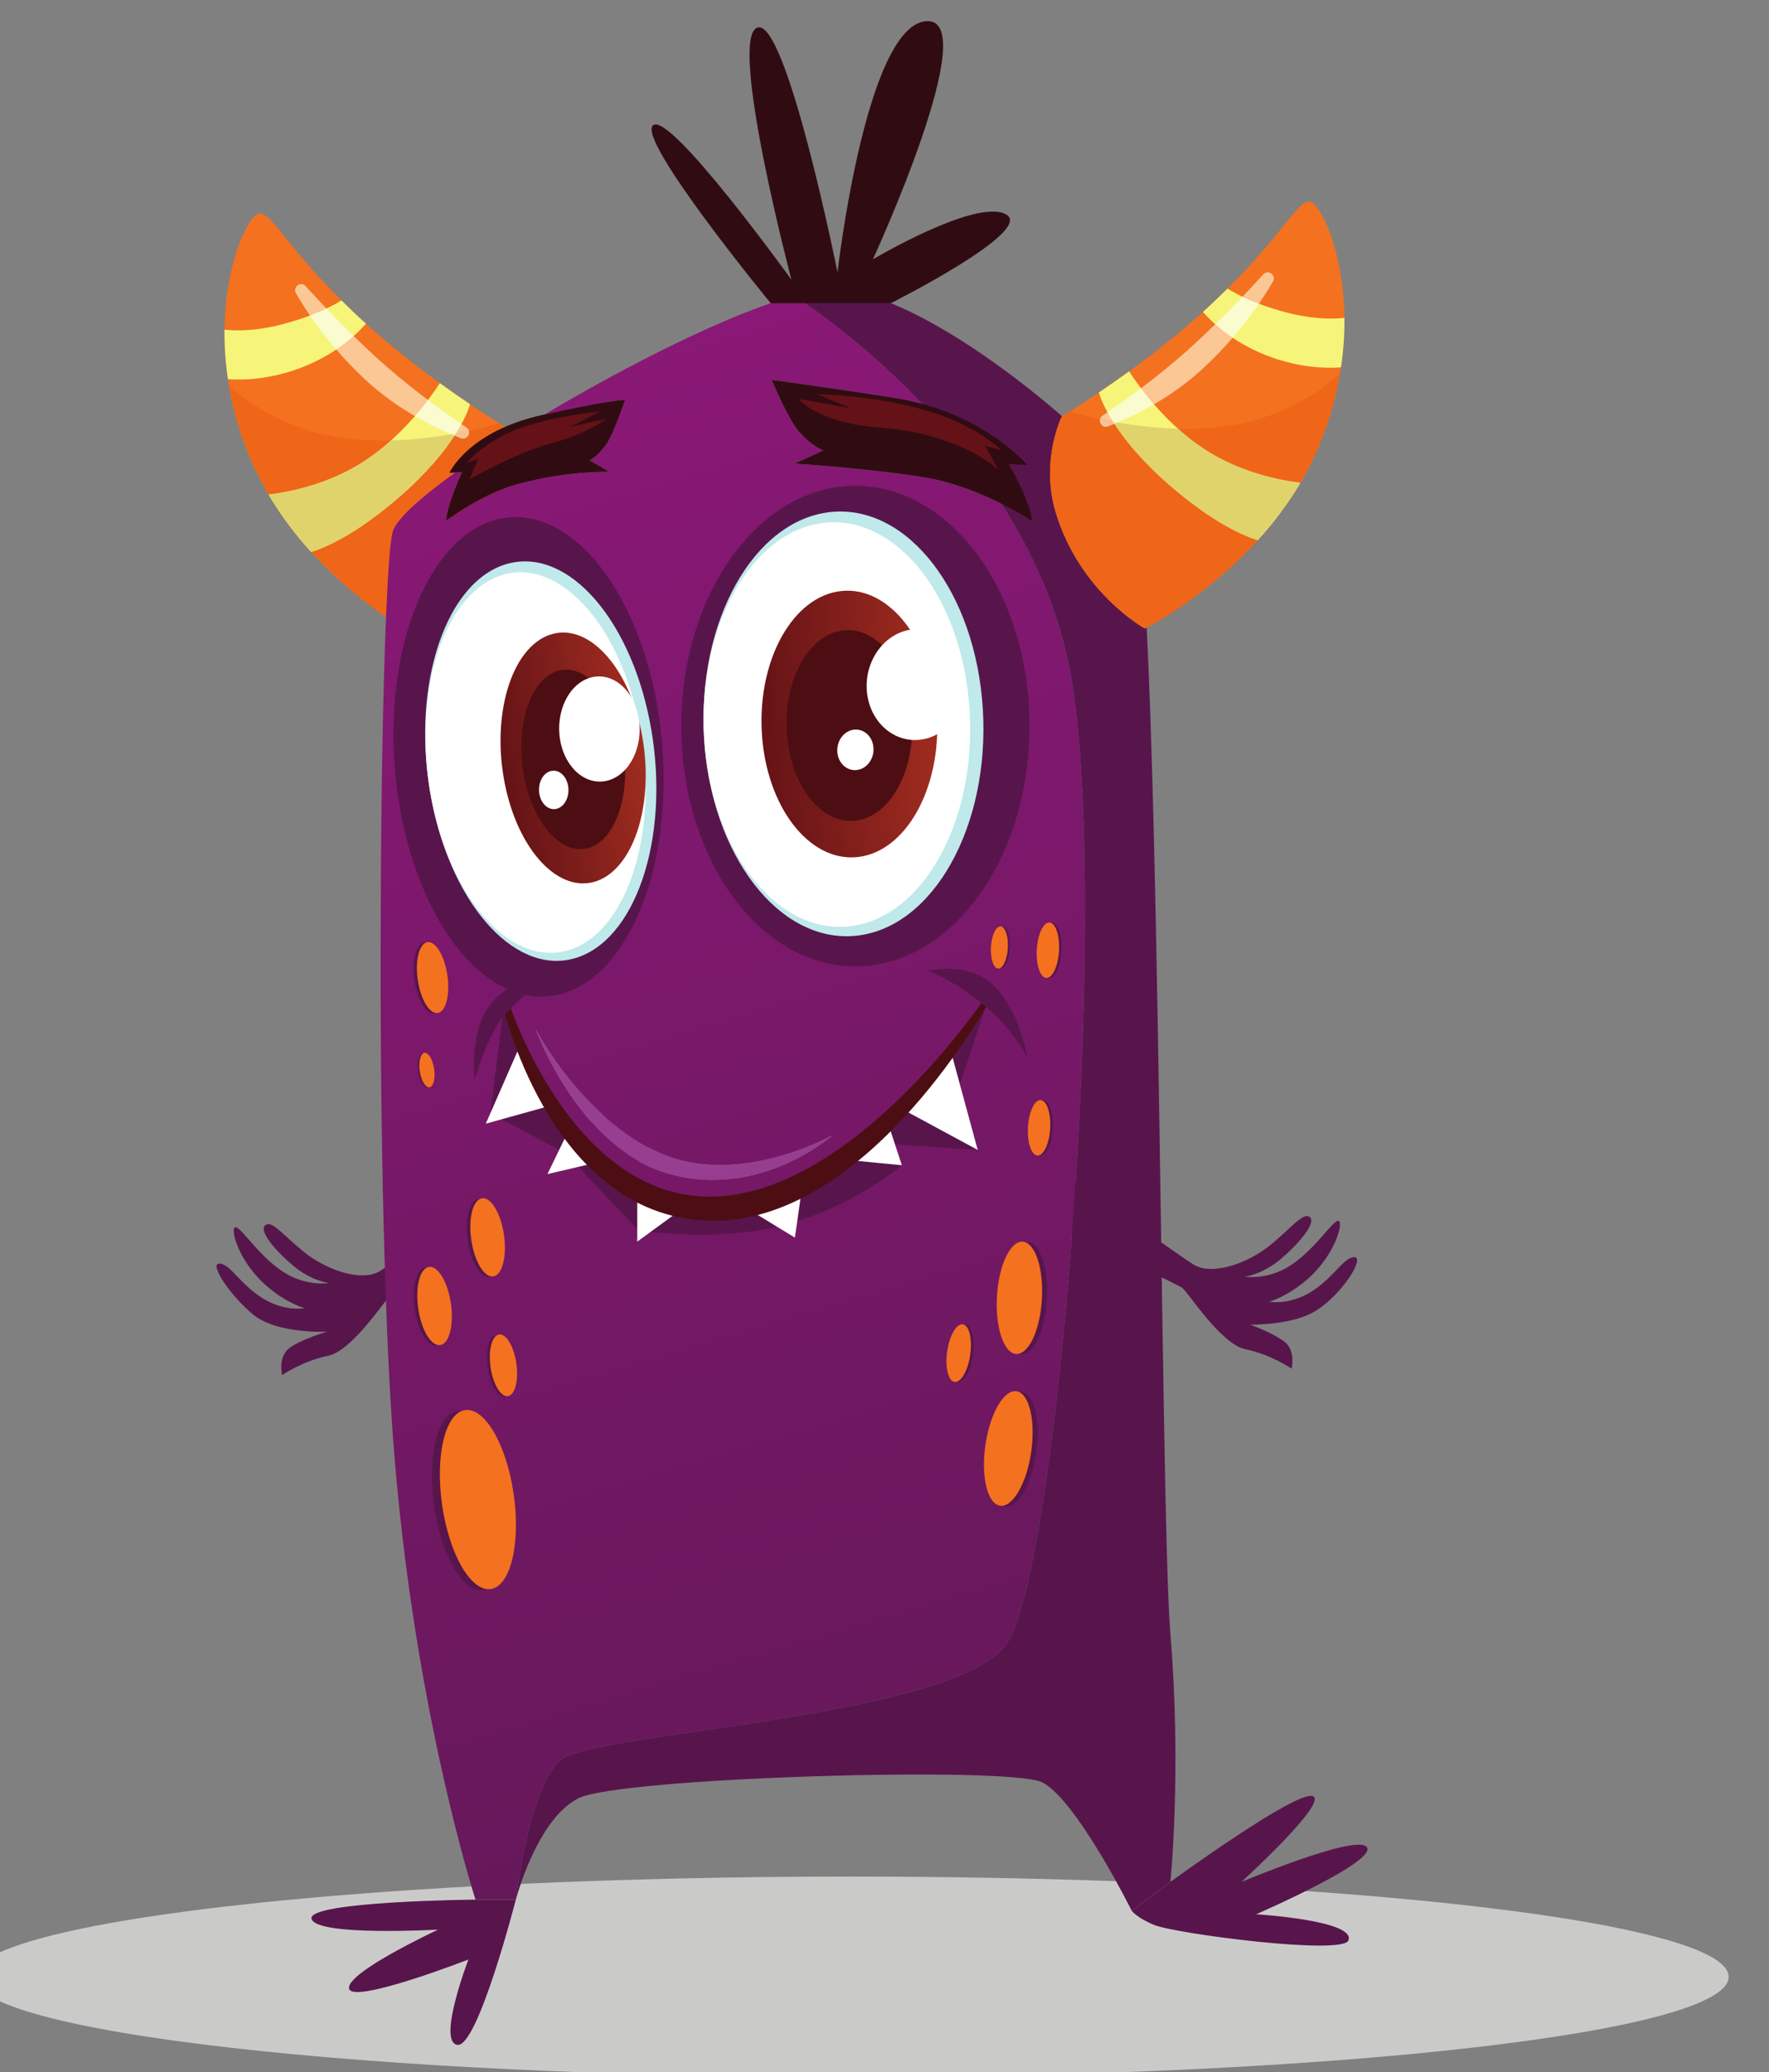 <?xml version="1.0" encoding="UTF-8" standalone="no"?>
<svg
   xmlns:dc="http://purl.org/dc/elements/1.1/"
   xmlns:cc="http://creativecommons.org/ns#"
   xmlns:rdf="http://www.w3.org/1999/02/22-rdf-syntax-ns#"
   xmlns:svg="http://www.w3.org/2000/svg"
   xmlns="http://www.w3.org/2000/svg"
   xmlns:sodipodi="http://sodipodi.sourceforge.net/DTD/sodipodi-0.dtd"
   xmlns:inkscape="http://www.inkscape.org/namespaces/inkscape"
   sodipodi:docname="01-smily.svg"
   inkscape:version="1.0beta2 (589b019, 2020-04-03)"
   id="svg1786"
   version="1.1"
   viewBox="0 0 45.346 53.118"
   height="53.118mm"
   width="45.346mm">
  <rect x="0" y="0" width="45.346" height="53.118" fill="#808080" stroke="none"/>
  <defs
     id="defs1780">
    <clipPath
       id="clipPath690"
       clipPathUnits="userSpaceOnUse">
      <path
         inkscape:connector-curvature="0"
         id="path688"
         d="m 2838.47,571.969 h -29.5 c 0,0 -1.08,3.332 -2.97,9.679 -10.49,35.321 -45.83,164.071 -57.82,333.184 -1.97,28.047 -3.58,60.547 -4.85,95.778 -0.28,7.86 -0.55,15.87 -0.8,23.99 -2.43,78.67 -3.32,168.36 -3.02,251.74 0.18,89.12 1.67,171.16 3.9,224.96 v 0 c 1.36,32.78 2.99,55.08 4.77,62.11 2.29,9.01 19.85,24.93 45.87,43.67 l 4.99,0.32 c 0,0 -10.51,-22.18 -11.77,-35.8 0,0 26.1,19.78 52.54,27 31.17,8.53 58.58,9.11 65.43,9.11 1.07,0 1.64,-0.01 1.64,-0.01 v 0 0 l -14.44,8.28 c 0,0 5.45,2.16 12.33,11.83 5.35,7.51 13.75,32.54 13.75,32.54 0,0 -11.25,0 -58.83,-10.67 62.16,37.13 136.07,73.96 182.35,86.76 10.65,3.01 19.79,4.71 27.04,4.81 0.37,0.01 0.74,0.01 1.11,0.01 45.9,0 118.69,-49.72 168.4,-92.99 v 0 c -49.71,43.27 -122.5,92.99 -168.4,92.99 -0.37,0 -0.74,0 -1.11,-0.01 -7.25,-0.1 -16.39,-1.8 -27.04,-4.81 0,0 45.58,-28.32 94.01,-79.04 -6.59,1.8 -13.6,3.33 -21.04,4.49 -47.29,7.42 -89.21,13.1 -89.21,13.1 0,0 12.22,-29.15 19.99,-37.91 9.99,-11.26 17.92,-13.78 17.92,-13.78 l -20.99,-9.66 c 0,0 58.55,-3.79 97.49,-10.57 19.92,-3.48 39.45,-11.63 53.77,-18.76 24.49,-38.21 44.36,-82.71 52.09,-132.48 27.15,-174.74 -10.55,-648.31 -48.25,-702.498 -37.69,-54.191 -302.8,-64.852 -326.37,-84.82 -23.55,-19.981 -32.98,-102.543 -32.98,-102.543 v 0 m 14.42,637.771 c 0,0 31.49,-88.11 98.36,-106.42 10.93,-2.99 21.48,-4.25 31.48,-4.25 51.16,0 87.9,32.8 87.9,32.8 0,0 -38.8,-21.94 -82.67,-21.94 -14.66,0 -29.89,2.45 -44.43,9 -57.25,25.76 -90.64,90.81 -90.64,90.81 m 370.75,-551.72 c -8.13,3.859 -44.27,5.57 -90.23,5.57 -30.23,0 -64.7,-0.738 -98.25,-2.09 -16.57,-0.66 -32.91,-1.469 -48.4,-2.422 46.86,2.863 101.56,4.512 146.75,4.512 45.91,0 82.02,-1.699 90.13,-5.57" />
    </clipPath>
    <linearGradient
       id="linearGradient696"
       spreadMethod="pad"
       gradientTransform="matrix(332.172,-1158.42,-1158.42,-332.172,2874.54,1698.42)"
       gradientUnits="userSpaceOnUse"
       y2="0"
       x2="1"
       y1="0"
       x1="0">
      <stop
         id="stop692"
         offset="0"
         style="stop-opacity:1;stop-color:#8a1876" />
      <stop
         id="stop694"
         offset="1"
         style="stop-opacity:1;stop-color:#621857" />
    </linearGradient>
    <clipPath
       id="clipPath738"
       clipPathUnits="userSpaceOnUse">
      <path
         inkscape:connector-curvature="0"
         id="path736"
         d="m 3018.66,1426.26 c 3.23,-53.81 34.55,-94.46 69.96,-90.79 35.41,3.66 61.5,50.26 58.26,104.07 -3.22,53.82 -34.55,94.46 -69.95,90.79 -35.41,-3.66 -61.49,-50.26 -58.27,-104.07 z" />
    </clipPath>
    <linearGradient
       id="linearGradient744"
       spreadMethod="pad"
       gradientTransform="matrix(-128.224,-13.284,8.585,-143.096,3146.89,1439.54)"
       gradientUnits="userSpaceOnUse"
       y2="0"
       x2="1"
       y1="0"
       x1="0">
      <stop
         id="stop740"
         offset="0"
         style="stop-opacity:1;stop-color:#a02c1f" />
      <stop
         id="stop742"
         offset="1"
         style="stop-opacity:1;stop-color:#651317" />
    </linearGradient>
    <clipPath
       id="clipPath764"
       clipPathUnits="userSpaceOnUse">
      <path
         inkscape:connector-curvature="0"
         id="path762"
         d="m 2829.51,1394.07 c 8.42,-50.13 38.05,-84.52 66.17,-76.79 28.13,7.72 44.1,54.62 35.68,104.76 -8.42,50.14 -38.05,84.52 -66.16,76.8 -28.13,-7.73 -44.11,-54.63 -35.69,-104.77 z" />
    </clipPath>
    <linearGradient
       id="linearGradient770"
       spreadMethod="pad"
       gradientTransform="matrix(-101.847,-27.972,22.39,-133.328,2931.36,1422.04)"
       gradientUnits="userSpaceOnUse"
       y2="0"
       x2="1"
       y1="0"
       x1="0">
      <stop
         id="stop766"
         offset="0"
         style="stop-opacity:1;stop-color:#a02c1f" />
      <stop
         id="stop768"
         offset="1"
         style="stop-opacity:1;stop-color:#651317" />
    </linearGradient>
    <clipPath
       id="clipPath850"
       clipPathUnits="userSpaceOnUse">
      <path
         inkscape:connector-curvature="0"
         id="path848"
         d="m 2982.73,1099.07 c -10,0 -20.55,1.26 -31.48,4.25 -66.87,18.31 -98.36,106.42 -98.36,106.42 0,0 33.39,-65.05 90.64,-90.81 14.54,-6.55 29.77,-9 44.43,-9 43.87,0 82.67,21.94 82.67,21.94 0,0 -36.74,-32.8 -87.9,-32.8" />
    </clipPath>
    <linearGradient
       id="linearGradient856"
       spreadMethod="pad"
       gradientTransform="matrix(332.172,-1158.42,-1158.42,-332.172,2874.54,1698.42)"
       gradientUnits="userSpaceOnUse"
       y2="0"
       x2="1"
       y1="0"
       x1="0">
      <stop
         id="stop852"
         offset="0"
         style="stop-opacity:1;stop-color:#a5409a" />
      <stop
         id="stop854"
         offset="1"
         style="stop-opacity:1;stop-color:#883b85" />
    </linearGradient>
  </defs>
  <sodipodi:namedview
     inkscape:window-maximized="0"
     inkscape:window-y="0"
     inkscape:window-x="32"
     inkscape:window-height="1030"
     inkscape:window-width="1424"
     showgrid="false"
     inkscape:document-rotation="0"
     inkscape:current-layer="layer1"
     inkscape:document-units="mm"
     inkscape:cy="186.09384"
     inkscape:cx="79.979039"
     inkscape:zoom="0.35"
     inkscape:pageshadow="2"
     inkscape:pageopacity="0.0"
     borderopacity="1.0"
     bordercolor="#666666"
     pagecolor="#ffffff"
     id="base" />
  <g
     transform="translate(-84.672,-98.929)"
     id="layer1"
     inkscape:groupmode="layer"
     inkscape:label="Layer 1">
    <g
       id="g1657"
       transform="matrix(0.035,0,0,-0.035,-1.452,167.639)">
      <path
         inkscape:connector-curvature="0"
         d="m 3084.03,441.988 c -354.96,0 -642.7,32.883 -642.7,73.442 0,29.179 148.93,54.379 364.67,66.218 1.89,-6.347 2.97,-9.679 2.97,-9.679 h 29.5 v 0 0 c 0,0 1.19,4.582 3.56,11.5 74.69,3.472 156.4,5.39 242,5.39 67.64,0 132.84,-1.199 194.07,-3.41 6.98,-12.578 11.52,-21.679 11.52,-21.679 l 26.85,20.14 c 240.06,-10.648 410.26,-37.289 410.26,-68.48 0,-40.559 -287.75,-73.442 -642.7,-73.442"
         style="fill:#cacbc9;fill-opacity:1;fill-rule:nonzero;stroke:none"
         id="path656" />
      <path
         inkscape:connector-curvature="0"
         d="m 3077.25,1218.7 c 0,0 243.67,-173.27 257.72,-181.72 14.06,-8.44 40.1,1.45 55.7,14.05 15.61,12.6 24.52,24.75 29.33,20.78 4.81,-3.99 -7.33,-18.83 -21.02,-30.48 -13.68,-11.66 -26.68,-13.14 -26.68,-13.14 0,0 15.35,-2.44 30.97,6.67 19.5,11.39 33.08,34.24 37.46,34.24 4.38,0 -1.75,-24.78 -22.66,-42.92 -15.21,-13.18 -27.83,-16.28 -27.83,-16.28 0,0 14.21,-3.03 30.75,7.25 16.53,10.26 23.7,25.29 31.62,25.33 7.93,0.04 -8.55,-26.86 -28.03,-39.15 -17.36,-10.959 -48.3,-10.26 -48.3,-10.26 0,0 17,-6.172 25.24,-12.601 8.25,-6.438 5.12,-19.629 5.12,-19.629 0,0 -15.56,10.531 -33.52,14.09 -17.97,3.558 -41.45,40.73 -46.46,44.93 -5.01,4.19 -166.16,78.17 -166.16,78.17 0,0 -84.99,107.41 -83.25,120.67"
         style="fill:#58154c;fill-opacity:1;fill-rule:nonzero;stroke:none"
         id="path658" />
      <path
         inkscape:connector-curvature="0"
         d="m 2996.69,1213.99 c 0,0 -243.67,-173.28 -257.73,-181.72 -14.06,-8.45 -40.1,1.44 -55.71,14.05 -15.6,12.61 -23.44,23.49 -28.25,19.51 -4.81,-3.97 6.26,-17.56 19.94,-29.22 13.69,-11.65 26.68,-13.12 26.68,-13.12 0,0 -15.34,-2.44 -30.96,6.67 -19.51,11.37 -33.08,34.23 -37.46,34.23 -4.38,0.01 1.74,-24.78 22.67,-42.93 15.19,-13.18 27.82,-16.26 27.82,-16.26 0,0 -14.21,-3.04 -30.75,7.23 -16.53,10.28 -23.69,25.29 -31.62,25.33 -7.92,0.05 8.95,-24.55 24.93,-37.45 17.81,-14.369 54.06,-12.38 54.06,-12.38 0,0 -19.66,-5.739 -27.91,-12.18 -8.24,-6.43 -5.12,-19.629 -5.12,-19.629 0,0 15.56,10.539 33.53,14.098 17.97,3.551 41.45,40.731 46.46,44.931 5.02,4.2 166.16,78.16 166.16,78.16 0,0 85,107.42 83.26,120.68"
         style="fill:#58154c;fill-opacity:1;fill-rule:nonzero;stroke:none"
         id="path660" />
      <path
         inkscape:connector-curvature="0"
         d="m 2627.64,1685.47 c 0.21,-1.37 0.43,-2.73 0.64,-4.15 3.14,-19.15 8.96,-39.44 18.53,-60.23 3.24,-6.98 6.73,-13.7 10.57,-20.12 9.27,-15.77 20.06,-29.81 31.2,-42.06 39.04,-42.89 82.71,-64.66 82.71,-64.66 0,0 47.79,26.33 65.34,85.36 10.57,35.48 -2.51,65.45 -4.33,69.45 l -0.22,0.45 c -1.96,1.18 -3.87,2.44 -5.77,3.63 -7.48,4.7 -14.56,9.37 -21.38,13.98 -7.76,5.21 -15.14,10.38 -22.12,15.44 -21.53,15.6 -39.28,30.19 -54.09,43.53 -6.57,5.94 -12.54,11.65 -17.97,17.07 -44.11,43.75 -53.65,69.31 -62.45,62.63 -8.5,-6.4 -22.7,-39.03 -23.21,-84.08 -0.09,-11.38 0.65,-23.49 2.55,-36.24"
         style="fill:#f4711f;fill-opacity:1;fill-rule:nonzero;stroke:none"
         id="path662" />
      <path
         inkscape:connector-curvature="0"
         d="m 2657.38,1600.97 c 9.27,-15.77 20.06,-29.81 31.2,-42.06 9.76,2.95 32.39,12.23 64.95,40.56 44.42,38.67 51.4,67.65 51.4,67.65 -7.76,5.21 -15.14,10.38 -22.12,15.44 -7.7,-11.85 -26.49,-37.89 -54.36,-56.46 -26.24,-17.54 -55.95,-23.29 -71.07,-25.13"
         style="fill:#f6f57a;fill-opacity:1;fill-rule:nonzero;stroke:none"
         id="path664" />
      <path
         inkscape:connector-curvature="0"
         d="m 2627.64,1685.47 c 12.34,-0.88 30.12,0.01 50.97,7.43 25.58,9.15 41.74,23.66 50.11,33.19 -6.57,5.94 -12.54,11.65 -17.97,17.07 -8.05,-5.01 -20.5,-11.06 -39.12,-16.38 -19.84,-5.66 -35.36,-6.28 -46.54,-5.07 -0.09,-11.38 0.65,-23.49 2.55,-36.24"
         style="fill:#f6f57a;fill-opacity:1;fill-rule:nonzero;stroke:none"
         id="path666" />
      <path
         inkscape:connector-curvature="0"
         d="m 2673.84,1576.56 c -10.17,13.27 -19.51,28.12 -27.03,44.53 -9.57,20.79 -15.39,41.08 -18.53,60.23 v 0 c 3.14,-19.15 8.96,-39.44 18.53,-60.23 3.24,-6.98 6.73,-13.7 10.57,-20.12 v 0 0 c 5.09,-8.66 10.64,-16.8 16.46,-24.41"
         style="fill:#e5d6d5;fill-opacity:1;fill-rule:nonzero;stroke:none"
         id="path668" />
      <path
         inkscape:connector-curvature="0"
         d="m 2743.41,1511.3 c -15.64,10.8 -35.77,26.69 -54.81,47.61 9.77,2.96 32.39,12.25 64.93,40.56 20.04,17.44 32.46,32.91 40.05,44.64 1.57,-0.64 3.1,-1.26 4.59,-1.84 0.6,-0.24 1.18,-0.35 1.73,-0.35 2.92,0 4.93,3.03 4.24,5.66 13.63,2.89 22.17,5.56 22.17,5.56 l 4.01,-2.72 c -31.74,-13.98 -40.53,-33.61 -40.53,-33.61 l 4.26,0.27 c -26.02,-18.74 -43.58,-34.66 -45.87,-43.67 -1.78,-7.03 -3.41,-29.33 -4.77,-62.11 m -86.03,89.67 v 0 c -3.84,6.42 -7.33,13.14 -10.57,20.12 -9.57,20.79 -15.39,41.08 -18.53,60.23 11.75,-11.37 30.31,-24.28 58.24,-33.28 17.29,-5.57 36.03,-7.56 54,-7.56 2.19,0 4.35,0.03 6.51,0.08 -5.65,-5.05 -11.85,-9.97 -18.58,-14.46 -26.24,-17.54 -55.95,-23.29 -71.07,-25.13"
         style="fill:#ef6618;fill-opacity:1;fill-rule:nonzero;stroke:none"
         id="path670" />
      <path
         inkscape:connector-curvature="0"
         d="m 2688.6,1558.91 c -5.03,5.53 -9.99,11.42 -14.76,17.65 -5.82,7.61 -11.37,15.75 -16.46,24.41 v 0 c 15.12,1.84 44.83,7.59 71.07,25.13 6.73,4.49 12.93,9.41 18.58,14.46 16.15,0.42 31.44,2.33 44.21,4.54 0.79,-0.34 1.57,-0.67 2.34,-0.99 -7.59,-11.73 -20.01,-27.2 -40.05,-44.64 -32.54,-28.31 -55.16,-37.6 -64.93,-40.56"
         style="fill:#e1d36b;fill-opacity:1;fill-rule:nonzero;stroke:none"
         id="path672" />
      <path
         inkscape:connector-curvature="0"
         d="m 2794.59,1645.7 c 1.56,2.48 2.9,4.78 4.05,6.88 1.24,-0.86 2.45,-1.69 3.64,-2.49 1.02,-0.69 1.61,-1.57 1.86,-2.51 -2.96,-0.63 -6.15,-1.26 -9.55,-1.88 m -30.03,12.71 c -12.24,7.1 -24.86,15.95 -36.54,26.88 -7.86,7.35 -14.85,14.7 -21.06,21.87 4.92,3.31 9.16,6.68 12.77,9.9 4.93,-4.82 10.11,-9.74 15.49,-14.7 12.69,-11.67 26.19,-22.58 38.9,-32.16 -2.76,-3.65 -5.95,-7.64 -9.56,-11.79 m -76.85,73.66 c -3.96,5.79 -7.36,11.25 -10.26,16.26 -1.97,3.39 0.84,6.76 3.89,6.76 1.12,0 2.27,-0.45 3.23,-1.52 4.49,-4.95 9.59,-10.47 15.22,-16.37 -3.53,-1.69 -7.54,-3.42 -12.08,-5.13"
         style="fill:#fbc795;fill-opacity:1;fill-rule:nonzero;stroke:none"
         id="path674" />
      <path
         inkscape:connector-curvature="0"
         d="m 2791.24,1645.1 c -8.3,3.53 -17.38,7.92 -26.68,13.31 3.61,4.15 6.8,8.14 9.56,11.79 8.72,-6.56 17.06,-12.5 24.52,-17.62 -1.15,-2.1 -2.49,-4.4 -4.05,-6.88 -1.09,-0.21 -2.21,-0.41 -3.35,-0.6"
         style="fill:#fbfbd0;fill-opacity:1;fill-rule:nonzero;stroke:none"
         id="path676" />
      <path
         inkscape:connector-curvature="0"
         d="m 2706.96,1707.16 c -7.52,8.68 -13.89,17.09 -19.25,24.91 4.54,1.71 8.55,3.44 12.08,5.13 6.06,-6.34 12.74,-13.13 19.94,-20.14 -3.61,-3.22 -7.85,-6.59 -12.77,-9.9"
         style="fill:#fbfbd0;fill-opacity:1;fill-rule:nonzero;stroke:none"
         id="path678" />
      <path
         inkscape:connector-curvature="0"
         d="m 2799.9,1641.92 c -0.55,0 -1.13,0.11 -1.73,0.35 -1.49,0.58 -3.02,1.2 -4.59,1.84 0.35,0.54 0.69,1.07 1.01,1.59 3.4,0.62 6.59,1.25 9.55,1.88 0.69,-2.63 -1.32,-5.66 -4.24,-5.66"
         style="fill:#f6c397;fill-opacity:1;fill-rule:nonzero;stroke:none"
         id="path680" />
      <path
         inkscape:connector-curvature="0"
         d="m 2793.58,1644.11 c -0.77,0.32 -1.55,0.65 -2.34,0.99 1.14,0.19 2.26,0.39 3.35,0.6 -0.32,-0.52 -0.66,-1.05 -1.01,-1.59"
         style="fill:#f4efc5;fill-opacity:1;fill-rule:nonzero;stroke:none"
         id="path682" />
      <g
         id="g684">
        <g
           id="g686"
           clip-path="url(#clipPath690)">
          <path
             inkscape:connector-curvature="0"
             d="m 2838.47,571.969 h -29.5 c 0,0 -1.08,3.332 -2.97,9.679 -10.49,35.321 -45.83,164.071 -57.82,333.184 -1.97,28.047 -3.58,60.547 -4.85,95.778 -0.28,7.86 -0.55,15.87 -0.8,23.99 -2.43,78.67 -3.32,168.36 -3.02,251.74 0.18,89.12 1.67,171.16 3.9,224.96 v 0 c 1.36,32.78 2.99,55.08 4.77,62.11 2.29,9.01 19.85,24.93 45.87,43.67 l 4.99,0.32 c 0,0 -10.51,-22.18 -11.77,-35.8 0,0 26.1,19.78 52.54,27 31.17,8.53 58.58,9.11 65.43,9.11 1.07,0 1.64,-0.01 1.64,-0.01 v 0 0 l -14.44,8.28 c 0,0 5.45,2.16 12.33,11.83 5.35,7.51 13.75,32.54 13.75,32.54 0,0 -11.25,0 -58.83,-10.67 62.16,37.13 136.07,73.96 182.35,86.76 10.65,3.01 19.79,4.71 27.04,4.81 0.37,0.01 0.74,0.01 1.11,0.01 45.9,0 118.69,-49.72 168.4,-92.99 v 0 c -49.71,43.27 -122.5,92.99 -168.4,92.99 -0.37,0 -0.74,0 -1.11,-0.01 -7.25,-0.1 -16.39,-1.8 -27.04,-4.81 0,0 45.58,-28.32 94.01,-79.04 -6.59,1.8 -13.6,3.33 -21.04,4.49 -47.29,7.42 -89.21,13.1 -89.21,13.1 0,0 12.22,-29.15 19.99,-37.91 9.99,-11.26 17.92,-13.78 17.92,-13.78 l -20.99,-9.66 c 0,0 58.55,-3.79 97.49,-10.57 19.92,-3.48 39.45,-11.63 53.77,-18.76 24.49,-38.21 44.36,-82.71 52.09,-132.48 27.15,-174.74 -10.55,-648.31 -48.25,-702.498 -37.69,-54.191 -302.8,-64.852 -326.37,-84.82 -23.55,-19.981 -32.98,-102.543 -32.98,-102.543 v 0 m 14.42,637.771 c 0,0 31.49,-88.11 98.36,-106.42 10.93,-2.99 21.48,-4.25 31.48,-4.25 51.16,0 87.9,32.8 87.9,32.8 0,0 -38.8,-21.94 -82.67,-21.94 -14.66,0 -29.89,2.45 -44.43,9 -57.25,25.76 -90.64,90.81 -90.64,90.81 m 370.75,-551.72 c -8.13,3.859 -44.27,5.57 -90.23,5.57 -30.23,0 -64.7,-0.738 -98.25,-2.09 -16.57,-0.66 -32.91,-1.469 -48.4,-2.422 46.86,2.863 101.56,4.512 146.75,4.512 45.91,0 82.02,-1.699 90.13,-5.57"
             style="fill:url(#linearGradient696);fill-opacity:1;fill-rule:nonzero;stroke:none"
             id="path698" />
        </g>
      </g>
      <path
         inkscape:connector-curvature="0"
         d="m 2831.07,867.879 c 5.19,-36.188 -2.37,-67.219 -16.85,-69.297 -14.49,-2.07 -30.44,25.598 -35.62,61.789 -5.18,36.199 2.37,67.219 16.86,69.301 14.49,2.07 30.44,-25.602 35.61,-61.793"
         style="fill:#58154c;fill-opacity:1;fill-rule:nonzero;stroke:none"
         id="path700" />
      <path
         inkscape:connector-curvature="0"
         d="m 2836.93,868.719 c 5.18,-36.199 -2.37,-67.219 -16.86,-69.297 -14.49,-2.07 -30.44,25.598 -35.62,61.789 -5.17,36.187 2.38,67.219 16.87,69.289 14.49,2.082 30.44,-25.59 35.61,-61.781"
         style="fill:#f4711f;fill-opacity:1;fill-rule:nonzero;stroke:none"
         id="path702" />
      <path
         inkscape:connector-curvature="0"
         d="m 2788.26,1008.04 c 2.26,-15.81 -1.27,-29.399 -7.88,-30.329 -6.61,-0.949 -13.81,11.09 -16.06,26.899 -2.27,15.8 1.26,29.38 7.87,30.33 6.62,0.95 13.81,-11.1 16.07,-26.9"
         style="fill:#58154c;fill-opacity:1;fill-rule:nonzero;stroke:none"
         id="path704" />
      <path
         inkscape:connector-curvature="0"
         d="m 2790.94,1008.42 c 2.25,-15.811 -1.27,-29.389 -7.88,-30.33 -6.62,-0.949 -13.81,11.09 -16.08,26.9 -2.25,15.81 1.27,29.38 7.88,30.33 6.61,0.95 13.81,-11.1 16.08,-26.9"
         style="fill:#f4711f;fill-opacity:1;fill-rule:nonzero;stroke:none"
         id="path706" />
      <path
         inkscape:connector-curvature="0"
         d="m 2827.12,1058.31 c 2.26,-15.81 -1.27,-29.39 -7.88,-30.33 -6.61,-0.95 -13.81,11.09 -16.07,26.9 -2.26,15.8 1.26,29.39 7.88,30.33 6.62,0.95 13.8,-11.1 16.07,-26.9"
         style="fill:#58154c;fill-opacity:1;fill-rule:nonzero;stroke:none"
         id="path708" />
      <path
         inkscape:connector-curvature="0"
         d="m 2829.79,1058.69 c 2.26,-15.81 -1.26,-29.38 -7.88,-30.33 -6.61,-0.95 -13.8,11.09 -16.07,26.9 -2.26,15.8 1.27,29.39 7.88,30.34 6.61,0.94 13.81,-11.11 16.07,-26.91"
         style="fill:#f4711f;fill-opacity:1;fill-rule:nonzero;stroke:none"
         id="path710" />
      <path
         inkscape:connector-curvature="0"
         d="m 2785.93,1248.42 c 2.05,-14.33 -1.14,-26.64 -7.14,-27.5 -6,-0.86 -12.52,10.07 -14.57,24.39 -2.05,14.34 1.15,26.64 7.15,27.5 5.99,0.86 12.52,-10.06 14.56,-24.39"
         style="fill:#58154c;fill-opacity:1;fill-rule:nonzero;stroke:none"
         id="path712" />
      <path
         inkscape:connector-curvature="0"
         d="m 2788.36,1248.77 c 2.04,-14.34 -1.15,-26.65 -7.15,-27.5 -6,-0.86 -12.52,10.06 -14.57,24.39 -2.05,14.33 1.15,26.64 7.15,27.5 6,0.86 12.52,-10.06 14.57,-24.39"
         style="fill:#f4711f;fill-opacity:1;fill-rule:nonzero;stroke:none"
         id="path714" />
      <path
         inkscape:connector-curvature="0"
         d="m 2777.48,1180.08 c 1,-6.97 -0.56,-12.96 -3.48,-13.37 -2.91,-0.42 -6.08,4.89 -7.08,11.85 -0.99,6.98 0.56,12.96 3.48,13.37 2.91,0.42 6.08,-4.89 7.08,-11.85"
         style="fill:#58154c;fill-opacity:1;fill-rule:nonzero;stroke:none"
         id="path716" />
      <path
         inkscape:connector-curvature="0"
         d="m 2778.65,1180.24 c 1.01,-6.96 -0.55,-12.95 -3.46,-13.37 -2.92,-0.41 -6.1,4.9 -7.09,11.86 -1,6.97 0.56,12.96 3.47,13.38 2.92,0.41 6.09,-4.9 7.08,-11.87"
         style="fill:#f4711f;fill-opacity:1;fill-rule:nonzero;stroke:none"
         id="path718" />
      <path
         inkscape:connector-curvature="0"
         d="m 2836.77,964.32 c 1.77,-12.468 -1.01,-23.179 -6.22,-23.929 -5.22,-0.743 -10.89,8.757 -12.67,21.218 -1.79,12.469 1,23.18 6.21,23.93 5.22,0.742 10.89,-8.758 12.68,-21.219"
         style="fill:#58154c;fill-opacity:1;fill-rule:nonzero;stroke:none"
         id="path720" />
      <path
         inkscape:connector-curvature="0"
         d="m 2838.87,964.621 c 1.78,-12.473 -1,-23.172 -6.21,-23.93 -5.22,-0.742 -10.89,8.758 -12.68,21.219 -1.78,12.461 1.01,23.18 6.22,23.93 5.22,0.738 10.89,-8.758 12.67,-21.219"
         style="fill:#f4711f;fill-opacity:1;fill-rule:nonzero;stroke:none"
         id="path722" />
      <path
         inkscape:connector-curvature="0"
         d="m 3214.7,1431.43 c 0,-97.17 -57.1,-175.94 -127.53,-175.94 -70.43,0 -127.52,78.77 -127.52,175.94 0,97.16 57.09,175.94 127.52,175.94 70.43,0 127.53,-78.78 127.53,-175.94"
         style="fill:#58154c;fill-opacity:1;fill-rule:nonzero;stroke:none"
         id="path724" />
      <path
         inkscape:connector-curvature="0"
         d="m 2945.8,1416.45 c 7.51,-96.88 -30.27,-178.82 -84.41,-183.02 -54.13,-4.2 -104.1,70.94 -111.61,167.81 -7.52,96.88 30.27,178.82 84.4,183.02 54.13,4.2 104.11,-70.94 111.62,-167.81"
         style="fill:#58154c;fill-opacity:1;fill-rule:nonzero;stroke:none"
         id="path726" />
      <path
         inkscape:connector-curvature="0"
         d="m 2976.35,1422.44 c 5.13,-85.68 55.01,-150.41 111.39,-144.57 56.38,5.84 97.92,80.04 92.78,165.72 -5.14,85.7 -55.01,150.42 -111.4,144.58 -56.38,-5.84 -97.92,-80.04 -92.77,-165.73"
         style="fill:#bfe9ea;fill-opacity:1;fill-rule:nonzero;stroke:none"
         id="path728" />
      <path
         inkscape:connector-curvature="0"
         d="m 2976.35,1422.44 c 4.89,-81.62 52.4,-143.27 106.1,-137.71 53.71,5.56 93.28,76.25 88.38,157.87 -4.89,81.62 -52.4,143.27 -106.1,137.71 -53.71,-5.56 -93.28,-76.25 -88.38,-157.87"
         style="fill:#ffffff;fill-opacity:1;fill-rule:nonzero;stroke:none"
         id="path730" />
      <g
         id="g732">
        <g
           id="g734"
           clip-path="url(#clipPath738)">
          <path
             inkscape:connector-curvature="0"
             d="m 3018.66,1426.26 c 3.23,-53.81 34.55,-94.46 69.96,-90.79 35.41,3.66 61.5,50.26 58.26,104.07 -3.22,53.82 -34.55,94.46 -69.95,90.79 -35.41,-3.66 -61.49,-50.26 -58.27,-104.07"
             style="fill:url(#linearGradient744);fill-opacity:1;fill-rule:nonzero;stroke:none"
             id="path746" />
        </g>
      </g>
      <path
         inkscape:connector-curvature="0"
         d="m 3036.88,1427.07 c 2.31,-38.51 24.72,-67.59 50.05,-64.96 25.34,2.63 44,35.97 41.68,74.46 -2.3,38.5 -24.71,67.58 -50.05,64.95 -25.33,-2.61 -43.99,-35.95 -41.68,-74.45"
         style="fill:#4c0e13;fill-opacity:1;fill-rule:nonzero;stroke:none"
         id="path748" />
      <path
         inkscape:connector-curvature="0"
         d="m 3095.49,1458.06 c 1.34,-22.34 18.65,-38.76 38.67,-36.69 20.01,2.07 35.15,21.86 33.81,44.2 -1.34,22.33 -18.65,38.76 -38.66,36.69 -20.02,-2.07 -35.16,-21.87 -33.82,-44.2"
         style="fill:#ffffff;fill-opacity:1;fill-rule:nonzero;stroke:none"
         id="path750" />
      <path
         inkscape:connector-curvature="0"
         d="m 3073.92,1412.63 c 0.48,-8.18 6.81,-14.18 14.14,-13.42 7.32,0.75 12.86,8 12.37,16.16 -0.49,8.17 -6.83,14.19 -14.15,13.43 -7.32,-0.76 -12.86,-8 -12.36,-16.17"
         style="fill:#ffffff;fill-opacity:1;fill-rule:nonzero;stroke:none"
         id="path752" />
      <path
         inkscape:connector-curvature="0"
         d="m 2775.65,1383.48 c 13.4,-79.84 60.58,-134.59 105.37,-122.29 44.78,12.3 70.21,86.99 56.8,166.83 -13.41,79.83 -60.57,134.59 -105.36,122.28 -44.78,-12.29 -70.21,-86.99 -56.81,-166.82"
         style="fill:#bfe9ea;fill-opacity:1;fill-rule:nonzero;stroke:none"
         id="path754" />
      <path
         inkscape:connector-curvature="0"
         d="m 2775.65,1383.48 c 12.77,-76.06 57.71,-128.21 100.37,-116.49 42.65,11.71 66.88,82.86 54.11,158.92 -12.77,76.04 -57.71,128.19 -100.36,116.48 -42.66,-11.72 -66.89,-82.87 -54.12,-158.91"
         style="fill:#ffffff;fill-opacity:1;fill-rule:nonzero;stroke:none"
         id="path756" />
      <g
         id="g758">
        <g
           id="g760"
           clip-path="url(#clipPath764)">
          <path
             inkscape:connector-curvature="0"
             d="m 2829.51,1394.07 c 8.42,-50.13 38.05,-84.52 66.17,-76.79 28.13,7.72 44.1,54.62 35.68,104.76 -8.42,50.14 -38.05,84.52 -66.16,76.8 -28.13,-7.73 -44.11,-54.63 -35.69,-104.77"
             style="fill:url(#linearGradient770);fill-opacity:1;fill-rule:nonzero;stroke:none"
             id="path772" />
        </g>
      </g>
      <path
         inkscape:connector-curvature="0"
         d="m 2844.1,1397.03 c 6.02,-35.87 27.22,-60.47 47.34,-54.94 20.12,5.52 31.55,39.08 25.52,74.95 -6.02,35.87 -27.21,60.47 -47.34,54.94 -20.12,-5.52 -31.54,-39.08 -25.52,-74.95"
         style="fill:#4c0e13;fill-opacity:1;fill-rule:nonzero;stroke:none"
         id="path774" />
      <path
         inkscape:connector-curvature="0"
         d="m 2870.9,1421.36 c 3.48,-20.81 19.21,-34.14 35.11,-29.78 15.89,4.37 25.95,24.78 22.46,45.6 -3.5,20.81 -19.22,34.14 -35.12,29.77 -15.9,-4.36 -25.95,-24.77 -22.45,-45.59"
         style="fill:#ffffff;fill-opacity:1;fill-rule:nonzero;stroke:none"
         id="path776" />
      <path
         inkscape:connector-curvature="0"
         d="m 2855.7,1381.77 c 1.28,-7.62 7.03,-12.49 12.85,-10.89 5.82,1.59 9.5,9.06 8.22,16.67 -1.28,7.62 -7.03,12.5 -12.85,10.9 -5.81,-1.6 -9.5,-9.07 -8.22,-16.68"
         style="fill:#ffffff;fill-opacity:1;fill-rule:nonzero;stroke:none"
         id="path778" />
      <path
         inkscape:connector-curvature="0"
         d="m 3317.89,584.969 -28.27,-21.199 c 0,0 -41.18,82.46 -65.98,94.25 -24.68,11.769 -308.55,3.48 -339.27,-11.79 -30.54,-15.261 -45.9,-74.261 -45.9,-74.261 0,0 9.43,82.562 32.98,102.543 23.57,19.968 288.68,30.629 326.37,84.82 37.7,54.188 75.4,527.758 48.25,702.498 -27.13,174.72 -204.03,284.61 -204.03,284.61 10.65,3.01 19.79,4.71 27.04,4.81 68.62,1.22 199.43,-111.88 220.54,-146.08 21.3,-34.21 20.07,-738.6 28.27,-838.772 8.29,-100.187 0,-181.429 0,-181.429"
         style="fill:#58154c;fill-opacity:1;fill-rule:nonzero;stroke:none"
         id="path780" />
      <path
         inkscape:connector-curvature="0"
         d="m 3442.8,1694.09 c -0.21,-1.36 -0.43,-2.72 -0.64,-4.14 -3.14,-19.15 -8.96,-39.44 -18.53,-60.22 -3.24,-7 -6.73,-13.7 -10.57,-20.14 -9.27,-15.76 -20.06,-29.8 -31.2,-42.06 -39.04,-42.89 -82.71,-64.66 -82.71,-64.66 0,0 -47.79,26.33 -65.34,85.36 -10.57,35.48 2.51,65.45 4.32,69.47 l 0.23,0.43 c 1.96,1.19 3.87,2.45 5.77,3.64 7.48,4.7 14.56,9.36 21.38,13.97 7.76,5.22 15.13,10.38 22.12,15.44 21.53,15.61 39.28,30.21 54.09,43.54 6.57,5.93 12.54,11.65 17.97,17.07 44.11,43.76 53.65,69.3 62.45,62.62 8.49,-6.4 22.7,-39.03 23.21,-84.08 0.09,-11.38 -0.65,-23.48 -2.55,-36.24"
         style="fill:#f4711f;fill-opacity:1;fill-rule:nonzero;stroke:none"
         id="path782" />
      <path
         inkscape:connector-curvature="0"
         d="m 3413.06,1609.59 c -9.27,-15.76 -20.06,-29.8 -31.2,-42.06 -9.76,2.95 -32.39,12.25 -64.96,40.58 -44.41,38.66 -51.39,67.63 -51.39,67.63 7.76,5.22 15.13,10.38 22.12,15.44 7.7,-11.83 26.49,-37.89 54.36,-56.45 26.24,-17.55 55.95,-23.29 71.07,-25.14"
         style="fill:#f6f57a;fill-opacity:1;fill-rule:nonzero;stroke:none"
         id="path784" />
      <path
         inkscape:connector-curvature="0"
         d="m 3442.8,1694.09 c -12.34,-0.88 -30.12,0.01 -50.97,7.43 -25.58,9.15 -41.74,23.68 -50.11,33.2 6.57,5.93 12.54,11.65 17.97,17.07 8.05,-5 20.5,-11.06 39.12,-16.39 19.84,-5.65 35.36,-6.28 46.54,-5.07 0.09,-11.38 -0.65,-23.48 -2.55,-36.24"
         style="fill:#f6f57a;fill-opacity:1;fill-rule:nonzero;stroke:none"
         id="path786" />
      <path
         inkscape:connector-curvature="0"
         d="m 3299.15,1502.87 v 0 0 m 0,0 v 0 0 m 0.01,0.01 c 0,0 0,0 0.01,0 -0.01,0 -0.01,0 -0.01,0"
         style="fill:#571141;fill-opacity:1;fill-rule:nonzero;stroke:none"
         id="path788" />
      <path
         inkscape:connector-curvature="0"
         d="m 3397.46,1586.32 c 5.5,7.28 10.76,15.04 15.6,23.27 v 0 0 c 3.84,6.44 7.33,13.14 10.57,20.14 9.57,20.78 15.39,41.07 18.53,60.22 v 0 c -3.14,-19.15 -8.96,-39.44 -18.53,-60.22 -7.31,-15.96 -16.34,-30.43 -26.17,-43.41"
         style="fill:#e5d6d5;fill-opacity:1;fill-rule:nonzero;stroke:none"
         id="path790" />
      <path
         inkscape:connector-curvature="0"
         d="m 3299.15,1502.87 c 0,0 -47.79,26.33 -65.34,85.36 -2.99,10.05 -4.09,19.66 -4.08,28.36 0.02,22.01 7.1,38.23 8.4,41.11 l 6,4.07 c 0,0 8.55,-2.68 22.17,-5.57 -0.69,-2.63 1.32,-5.65 4.24,-5.65 0.55,0 1.13,0.1 1.73,0.34 1.49,0.58 3.02,1.2 4.59,1.85 7.59,-11.73 20.01,-27.2 40.04,-44.63 32.55,-28.31 55.17,-37.62 64.93,-40.57 -38.58,-42.42 -81.71,-64.18 -82.66,-64.66 -0.01,0 -0.01,0 -0.01,0 0,0 0,-0.01 -0.01,-0.01 v 0 0 0 0 0 m 113.91,106.72 c -15.12,1.85 -44.83,7.59 -71.07,25.14 -6.73,4.48 -12.93,9.4 -18.58,14.46 2.15,-0.06 4.32,-0.09 6.5,-0.09 17.98,0 36.72,1.99 54.01,7.56 27.93,9 46.49,21.91 58.24,33.29 -3.14,-19.15 -8.96,-39.44 -18.53,-60.22 -3.24,-7 -6.73,-13.7 -10.57,-20.14 v 0"
         style="fill:#ef6618;fill-opacity:1;fill-rule:nonzero;stroke:none"
         id="path792" />
      <path
         inkscape:connector-curvature="0"
         d="m 3381.83,1567.54 c -9.76,2.95 -32.38,12.26 -64.93,40.57 -20.03,17.43 -32.45,32.9 -40.04,44.63 0.77,0.32 1.55,0.65 2.34,0.98 12.77,-2.21 28.06,-4.11 44.21,-4.53 5.65,-5.06 11.85,-9.98 18.58,-14.46 26.24,-17.55 55.95,-23.29 71.07,-25.14 v 0 c -4.84,-8.23 -10.1,-15.99 -15.6,-23.27 -5.04,-6.66 -10.29,-12.92 -15.63,-18.78"
         style="fill:#e1d36b;fill-opacity:1;fill-rule:nonzero;stroke:none"
         id="path794" />
      <path
         inkscape:connector-curvature="0"
         d="m 3275.85,1654.32 c -3.4,0.62 -6.59,1.26 -9.55,1.88 0.25,0.94 0.84,1.83 1.85,2.52 1.19,0.81 2.41,1.64 3.65,2.49 1.14,-2.1 2.49,-4.41 4.05,-6.89 m 30.03,12.72 c -3.61,4.15 -6.8,8.14 -9.56,11.78 12.71,9.58 26.21,20.49 38.89,32.17 5.39,4.96 10.57,9.88 15.51,14.69 3.6,-3.21 7.84,-6.59 12.76,-9.9 -6.21,-7.16 -13.2,-14.51 -21.06,-21.86 -11.68,-10.93 -24.3,-19.78 -36.54,-26.88 m 76.85,73.66 c -4.53,1.71 -8.55,3.44 -12.08,5.13 5.63,5.9 10.73,11.42 15.22,16.38 0.96,1.06 2.11,1.51 3.22,1.51 3.06,0 5.87,-3.38 3.9,-6.77 -2.9,-5 -6.3,-10.46 -10.26,-16.25"
         style="fill:#fbc795;fill-opacity:1;fill-rule:nonzero;stroke:none"
         id="path796" />
      <path
         inkscape:connector-curvature="0"
         d="m 3279.2,1653.72 c -1.14,0.2 -2.26,0.4 -3.35,0.6 -1.56,2.48 -2.91,4.79 -4.05,6.89 7.46,5.12 15.8,11.05 24.52,17.61 2.76,-3.64 5.95,-7.63 9.56,-11.78 -9.3,-5.4 -18.38,-9.79 -26.68,-13.32"
         style="fill:#fbfbd0;fill-opacity:1;fill-rule:nonzero;stroke:none"
         id="path798" />
      <path
         inkscape:connector-curvature="0"
         d="m 3363.48,1715.78 c -4.92,3.31 -9.16,6.69 -12.76,9.9 7.19,7.02 13.87,13.81 19.93,20.15 3.53,-1.69 7.55,-3.42 12.08,-5.13 -5.35,-7.82 -11.72,-16.24 -19.25,-24.92"
         style="fill:#fbfbd0;fill-opacity:1;fill-rule:nonzero;stroke:none"
         id="path800" />
      <path
         inkscape:connector-curvature="0"
         d="m 3270.54,1650.55 c -2.92,0 -4.93,3.02 -4.24,5.65 2.96,-0.62 6.15,-1.26 9.55,-1.88 0.33,-0.52 0.66,-1.05 1.01,-1.58 -1.57,-0.65 -3.1,-1.27 -4.59,-1.85 -0.6,-0.24 -1.18,-0.34 -1.73,-0.34"
         style="fill:#f6c397;fill-opacity:1;fill-rule:nonzero;stroke:none"
         id="path802" />
      <path
         inkscape:connector-curvature="0"
         d="m 3276.86,1652.74 c -0.35,0.53 -0.68,1.06 -1.01,1.58 1.09,-0.2 2.21,-0.4 3.35,-0.6 -0.79,-0.33 -1.57,-0.66 -2.34,-0.98"
         style="fill:#f4efc5;fill-opacity:1;fill-rule:nonzero;stroke:none"
         id="path804" />
      <path
         inkscape:connector-curvature="0"
         d="m 3317.89,584.969 c 0,0 91.54,66.761 104.11,62.832 12.56,-3.922 -52.06,-62.832 -52.06,-62.832 0,0 81.82,34.293 91.33,25.922 11.18,-9.832 -80.64,-49.641 -80.64,-49.641 0,0 73.07,-4.418 67.67,-19.09 -4.12,-11.191 -126.73,4.922 -142.05,11.172 -13.11,5.348 -16.63,10.438 -16.63,10.438 l 28.27,21.199"
         style="fill:#58154c;fill-opacity:1;fill-rule:nonzero;stroke:none"
         id="path806" />
      <path
         inkscape:connector-curvature="0"
         d="m 2808.97,571.969 c 0,0 -123.65,-1.129 -120.11,-14.09 3.53,-12.957 92.7,-7.879 92.7,-7.879 0,0 -67.57,-31.391 -65.21,-43.168 2.35,-11.781 87.4,21.289 87.4,21.289 0,0 -23.05,-60.141 -8.12,-62.5 14.92,-2.351 42.84,106.348 42.84,106.348 h -29.5"
         style="fill:#58154c;fill-opacity:1;fill-rule:nonzero;stroke:none"
         id="path808" />
      <path
         inkscape:connector-curvature="0"
         d="m 3025.11,1741.12 c 0,0 -98.67,120.08 -86.12,130.29 12.57,10.21 101.32,-113.1 101.32,-113.1 0,0 -46.34,175.93 -25.13,184.56 21.21,8.64 58.9,-179.16 58.9,-179.16 0,0 20.42,179.16 64.41,183.88 43.97,4.71 -38.49,-174.36 -38.49,-174.36 0,0 75.39,44.77 97.38,32.99 22,-11.78 -84.22,-65.1 -84.22,-65.1 h -88.05"
         style="fill:#300c12;fill-opacity:1;fill-rule:nonzero;stroke:none"
         id="path810" />
      <path
         inkscape:connector-curvature="0"
         d="m 3186.11,904.219 c -3.31,-23.149 1.52,-42.989 10.78,-44.309 9.27,-1.328 19.48,16.36 22.79,39.512 3.31,23.148 -1.53,42.988 -10.79,44.316 -9.27,1.321 -19.47,-16.367 -22.78,-39.519"
         style="fill:#58154c;fill-opacity:1;fill-rule:nonzero;stroke:none"
         id="path812" />
      <path
         inkscape:connector-curvature="0"
         d="m 3182.37,904.762 c -3.32,-23.153 1.52,-42.992 10.78,-44.313 9.27,-1.328 19.47,16.36 22.78,39.512 3.31,23.148 -1.52,42.988 -10.78,44.309 -9.27,1.332 -19.47,-16.36 -22.78,-39.508"
         style="fill:#f4711f;fill-opacity:1;fill-rule:nonzero;stroke:none"
         id="path814" />
      <path
         inkscape:connector-curvature="0"
         d="m 3156.28,973.121 c -1.67,-11.652 0.76,-21.641 5.42,-22.301 4.67,-0.66 9.8,8.231 11.46,19.879 1.67,11.66 -0.76,21.641 -5.43,22.313 -4.65,0.668 -9.79,-8.231 -11.45,-19.891"
         style="fill:#58154c;fill-opacity:1;fill-rule:nonzero;stroke:none"
         id="path816" />
      <path
         inkscape:connector-curvature="0"
         d="m 3154.39,973.398 c -1.67,-11.656 0.77,-21.636 5.42,-22.308 4.67,-0.668 9.81,8.242 11.47,19.89 1.67,11.649 -0.76,21.641 -5.43,22.301 -4.66,0.668 -9.8,-8.23 -11.46,-19.883"
         style="fill:#f4711f;fill-opacity:1;fill-rule:nonzero;stroke:none"
         id="path818" />
      <path
         inkscape:connector-curvature="0"
         d="m 3194.51,1013.43 c -1.29,-22.719 5.04,-41.551 14.13,-42.059 9.09,-0.519 17.51,17.481 18.8,40.189 1.29,22.72 -5.04,41.55 -14.13,42.06 -9.1,0.52 -17.51,-17.48 -18.8,-40.19"
         style="fill:#58154c;fill-opacity:1;fill-rule:nonzero;stroke:none"
         id="path820" />
      <path
         inkscape:connector-curvature="0"
         d="m 3190.83,1013.63 c -1.29,-22.7 5.04,-41.54 14.13,-42.052 9.1,-0.519 17.51,17.473 18.8,40.192 1.29,22.71 -5.03,41.54 -14.13,42.06 -9.09,0.52 -17.51,-17.48 -18.8,-40.2"
         style="fill:#f4711f;fill-opacity:1;fill-rule:nonzero;stroke:none"
         id="path822" />
      <path
         inkscape:connector-curvature="0"
         d="m 3215.38,1137.57 c -0.63,-11.21 2.49,-20.51 6.97,-20.76 4.5,-0.26 8.65,8.62 9.28,19.83 0.65,11.21 -2.48,20.51 -6.97,20.76 -4.49,0.26 -8.64,-8.62 -9.28,-19.83"
         style="fill:#58154c;fill-opacity:1;fill-rule:nonzero;stroke:none"
         id="path824" />
      <path
         inkscape:connector-curvature="0"
         d="m 3213.56,1137.67 c -0.63,-11.21 2.49,-20.51 6.98,-20.77 4.49,-0.25 8.65,8.64 9.28,19.85 0.64,11.21 -2.49,20.51 -6.98,20.76 -4.48,0.25 -8.64,-8.63 -9.28,-19.84"
         style="fill:#f4711f;fill-opacity:1;fill-rule:nonzero;stroke:none"
         id="path826" />
      <path
         inkscape:connector-curvature="0"
         d="m 3221.85,1267.61 c -0.64,-11.21 2.49,-20.51 6.98,-20.76 4.48,-0.26 8.64,8.63 9.28,19.84 0.63,11.21 -2.49,20.5 -6.98,20.75 -4.49,0.27 -8.64,-8.62 -9.28,-19.83"
         style="fill:#58154c;fill-opacity:1;fill-rule:nonzero;stroke:none"
         id="path828" />
      <path
         inkscape:connector-curvature="0"
         d="m 3220.04,1267.71 c -0.64,-11.21 2.48,-20.5 6.97,-20.76 4.49,-0.25 8.64,8.63 9.28,19.84 0.63,11.21 -2.48,20.5 -6.97,20.76 -4.5,0.25 -8.65,-8.62 -9.28,-19.84"
         style="fill:#f4711f;fill-opacity:1;fill-rule:nonzero;stroke:none"
         id="path830" />
      <path
         inkscape:connector-curvature="0"
         d="m 3187.83,1269.54 c -0.49,-8.53 1.9,-15.61 5.31,-15.81 3.42,-0.19 6.58,6.57 7.07,15.11 0.48,8.53 -1.9,15.6 -5.32,15.8 -3.42,0.19 -6.57,-6.56 -7.06,-15.1"
         style="fill:#58154c;fill-opacity:1;fill-rule:nonzero;stroke:none"
         id="path832" />
      <path
         inkscape:connector-curvature="0"
         d="m 3186.46,1269.62 c -0.49,-8.54 1.88,-15.62 5.3,-15.8 3.42,-0.2 6.58,6.56 7.07,15.1 0.48,8.53 -1.9,15.6 -5.31,15.8 -3.42,0.19 -6.59,-6.57 -7.06,-15.1"
         style="fill:#f4711f;fill-opacity:1;fill-rule:nonzero;stroke:none"
         id="path834" />
      <path
         inkscape:connector-curvature="0"
         d="m 3216.61,1581.6 c 0,0 -37.45,24.67 -76.4,31.47 -38.94,6.78 -97.49,10.57 -97.49,10.57 l 20.99,9.66 c 0,0 -7.93,2.52 -17.92,13.78 -7.77,8.76 -19.99,37.91 -19.99,37.91 0,0 41.92,-5.68 89.21,-13.1 65.85,-10.31 97.92,-49.27 97.92,-49.27 l -13.44,0.68 c 0,0 15.28,-25.85 17.12,-41.7"
         style="fill:#300c12;fill-opacity:1;fill-rule:nonzero;stroke:none"
         id="path836" />
      <path
         inkscape:connector-curvature="0"
         d="m 3191.56,1619.36 c 0,0 -26.98,26.27 -87.07,30.71 -45.06,3.33 -58.82,20.91 -58.82,20.91 l 38.6,-6.9 -25.17,10.39 c 0,0 39.7,-0.57 77.95,-11.31 38.25,-10.73 57.28,-29.86 57.28,-29.86 l -12.18,3.44 9.41,-17.38"
         style="fill:#641217;fill-opacity:1;fill-rule:nonzero;stroke:none"
         id="path838" />
      <path
         inkscape:connector-curvature="0"
         d="m 2787.27,1581.6 c 0,0 26.1,19.78 52.54,27 36.05,9.87 67.07,9.1 67.07,9.1 l -14.44,8.28 c 0,0 5.45,2.16 12.33,11.83 5.35,7.51 13.75,32.54 13.75,32.54 0,0 -11.64,0 -61.37,-11.24 -53.87,-12.18 -67.36,-42.3 -67.36,-42.3 l 9.25,0.59 c 0,0 -10.51,-22.18 -11.77,-35.8"
         style="fill:#300c12;fill-opacity:1;fill-rule:nonzero;stroke:none"
         id="path840" />
      <path
         inkscape:connector-curvature="0"
         d="m 2804.49,1612.11 6.48,14.92 -8.37,-2.96 c 0,0 13.07,16.43 39.39,25.64 26.31,9.21 58.12,12.03 58.12,12.03 l -21.82,-11.24 26.55,5.92 c 0,0 -13.75,-10.85 -40.46,-17.95 -26.7,-7.1 -59.89,-26.36 -59.89,-26.36"
         style="fill:#641217;fill-opacity:1;fill-rule:nonzero;stroke:none"
         id="path842" />
      <g
         id="g844">
        <g
           id="g846"
           clip-path="url(#clipPath850)">
          <path
             inkscape:connector-curvature="0"
             d="m 2982.73,1099.07 c -10,0 -20.55,1.26 -31.48,4.25 -66.87,18.31 -98.36,106.42 -98.36,106.42 0,0 33.39,-65.05 90.64,-90.81 14.54,-6.55 29.77,-9 44.43,-9 43.87,0 82.67,21.94 82.67,21.94 0,0 -36.74,-32.8 -87.9,-32.8"
             style="fill:url(#linearGradient856);fill-opacity:1;fill-rule:nonzero;stroke:none"
             id="path858" />
        </g>
      </g>
      <path
         inkscape:connector-curvature="0"
         d="m 3183.75,1229.37 -20.05,-60.37 13.07,-48.01 -60.57,4.02 5,-15.22 c 0,0 -35.57,-30.6 -86.51,-43.85 -50.52,-13.15 -106.56,-3.75 -106.56,-3.75 l -53.75,56.74 -54.58,28.89 10.01,79.37 c 0,0 51.34,-151.97 151.44,-145.32 118.75,7.9 202.5,147.5 202.5,147.5"
         style="fill:#58154c;fill-opacity:1;fill-rule:nonzero;stroke:none"
         id="path860" />
      <path
         inkscape:connector-curvature="0"
         d="m 2839.65,1193.13 -23.17,-52.9 45.16,12.56 z"
         style="fill:#ffffff;fill-opacity:1;fill-rule:nonzero;stroke:none"
         id="path862" />
      <path
         inkscape:connector-curvature="0"
         d="m 2876.76,1134.53 -15.12,-31.21 32.78,7.66 z"
         style="fill:#ffffff;fill-opacity:1;fill-rule:nonzero;stroke:none"
         id="path864" />
      <path
         inkscape:connector-curvature="0"
         d="m 2927.41,1089.77 v -35.93 l 32.24,23.56 z"
         style="fill:#ffffff;fill-opacity:1;fill-rule:nonzero;stroke:none"
         id="path866" />
      <path
         inkscape:connector-curvature="0"
         d="m 3005.17,1079.76 37.69,-22.97 4.72,32.98 z"
         style="fill:#ffffff;fill-opacity:1;fill-rule:nonzero;stroke:none"
         id="path868" />
      <path
         inkscape:connector-curvature="0"
         d="m 3121.2,1151.03 55.57,-30.04 -19.63,72.14 z"
         style="fill:#ffffff;fill-opacity:1;fill-rule:nonzero;stroke:none"
         id="path870" />
      <path
         inkscape:connector-curvature="0"
         d="m 3078.79,1113.92 42.41,-4.13 -10.01,30.44 z"
         style="fill:#ffffff;fill-opacity:1;fill-rule:nonzero;stroke:none"
         id="path872" />
      <path
         inkscape:connector-curvature="0"
         d="m 2833.33,1228.97 c 0,0 45.98,-144.5 149.65,-142.14 103.67,2.35 199.48,146.07 199.48,146.07 l 3.93,-0.98 c 0,0 -87.96,-162.77 -203.02,-162.77 -117.41,0 -153.56,154.42 -153.56,154.42 l 3.52,5.4"
         style="fill:#4c0e13;fill-opacity:1;fill-rule:nonzero;stroke:none"
         id="path874" />
      <path
         inkscape:connector-curvature="0"
         d="m 3140.05,1252.15 c 0,0 21.21,-7.46 43.59,-27.1 22.39,-19.63 29.85,-38.09 29.85,-38.09 0,0 -5.36,34.55 -24.28,53.8 -18.92,19.24 -49.16,11.39 -49.16,11.39"
         style="fill:#58154c;fill-opacity:1;fill-rule:nonzero;stroke:none"
         id="path876" />
      <path
         inkscape:connector-curvature="0"
         d="m 2858.89,1247.04 c 0,0 -17.44,-14.64 -29.14,-27.93 -11.7,-13.3 -21.52,-46.68 -21.52,-46.68 0,0 -3.53,30.63 8.81,50.97 14.03,23.14 41.85,23.64 41.85,23.64"
         style="fill:#58154c;fill-opacity:1;fill-rule:nonzero;stroke:none"
         id="path878" />
    </g>
  </g>
</svg>
